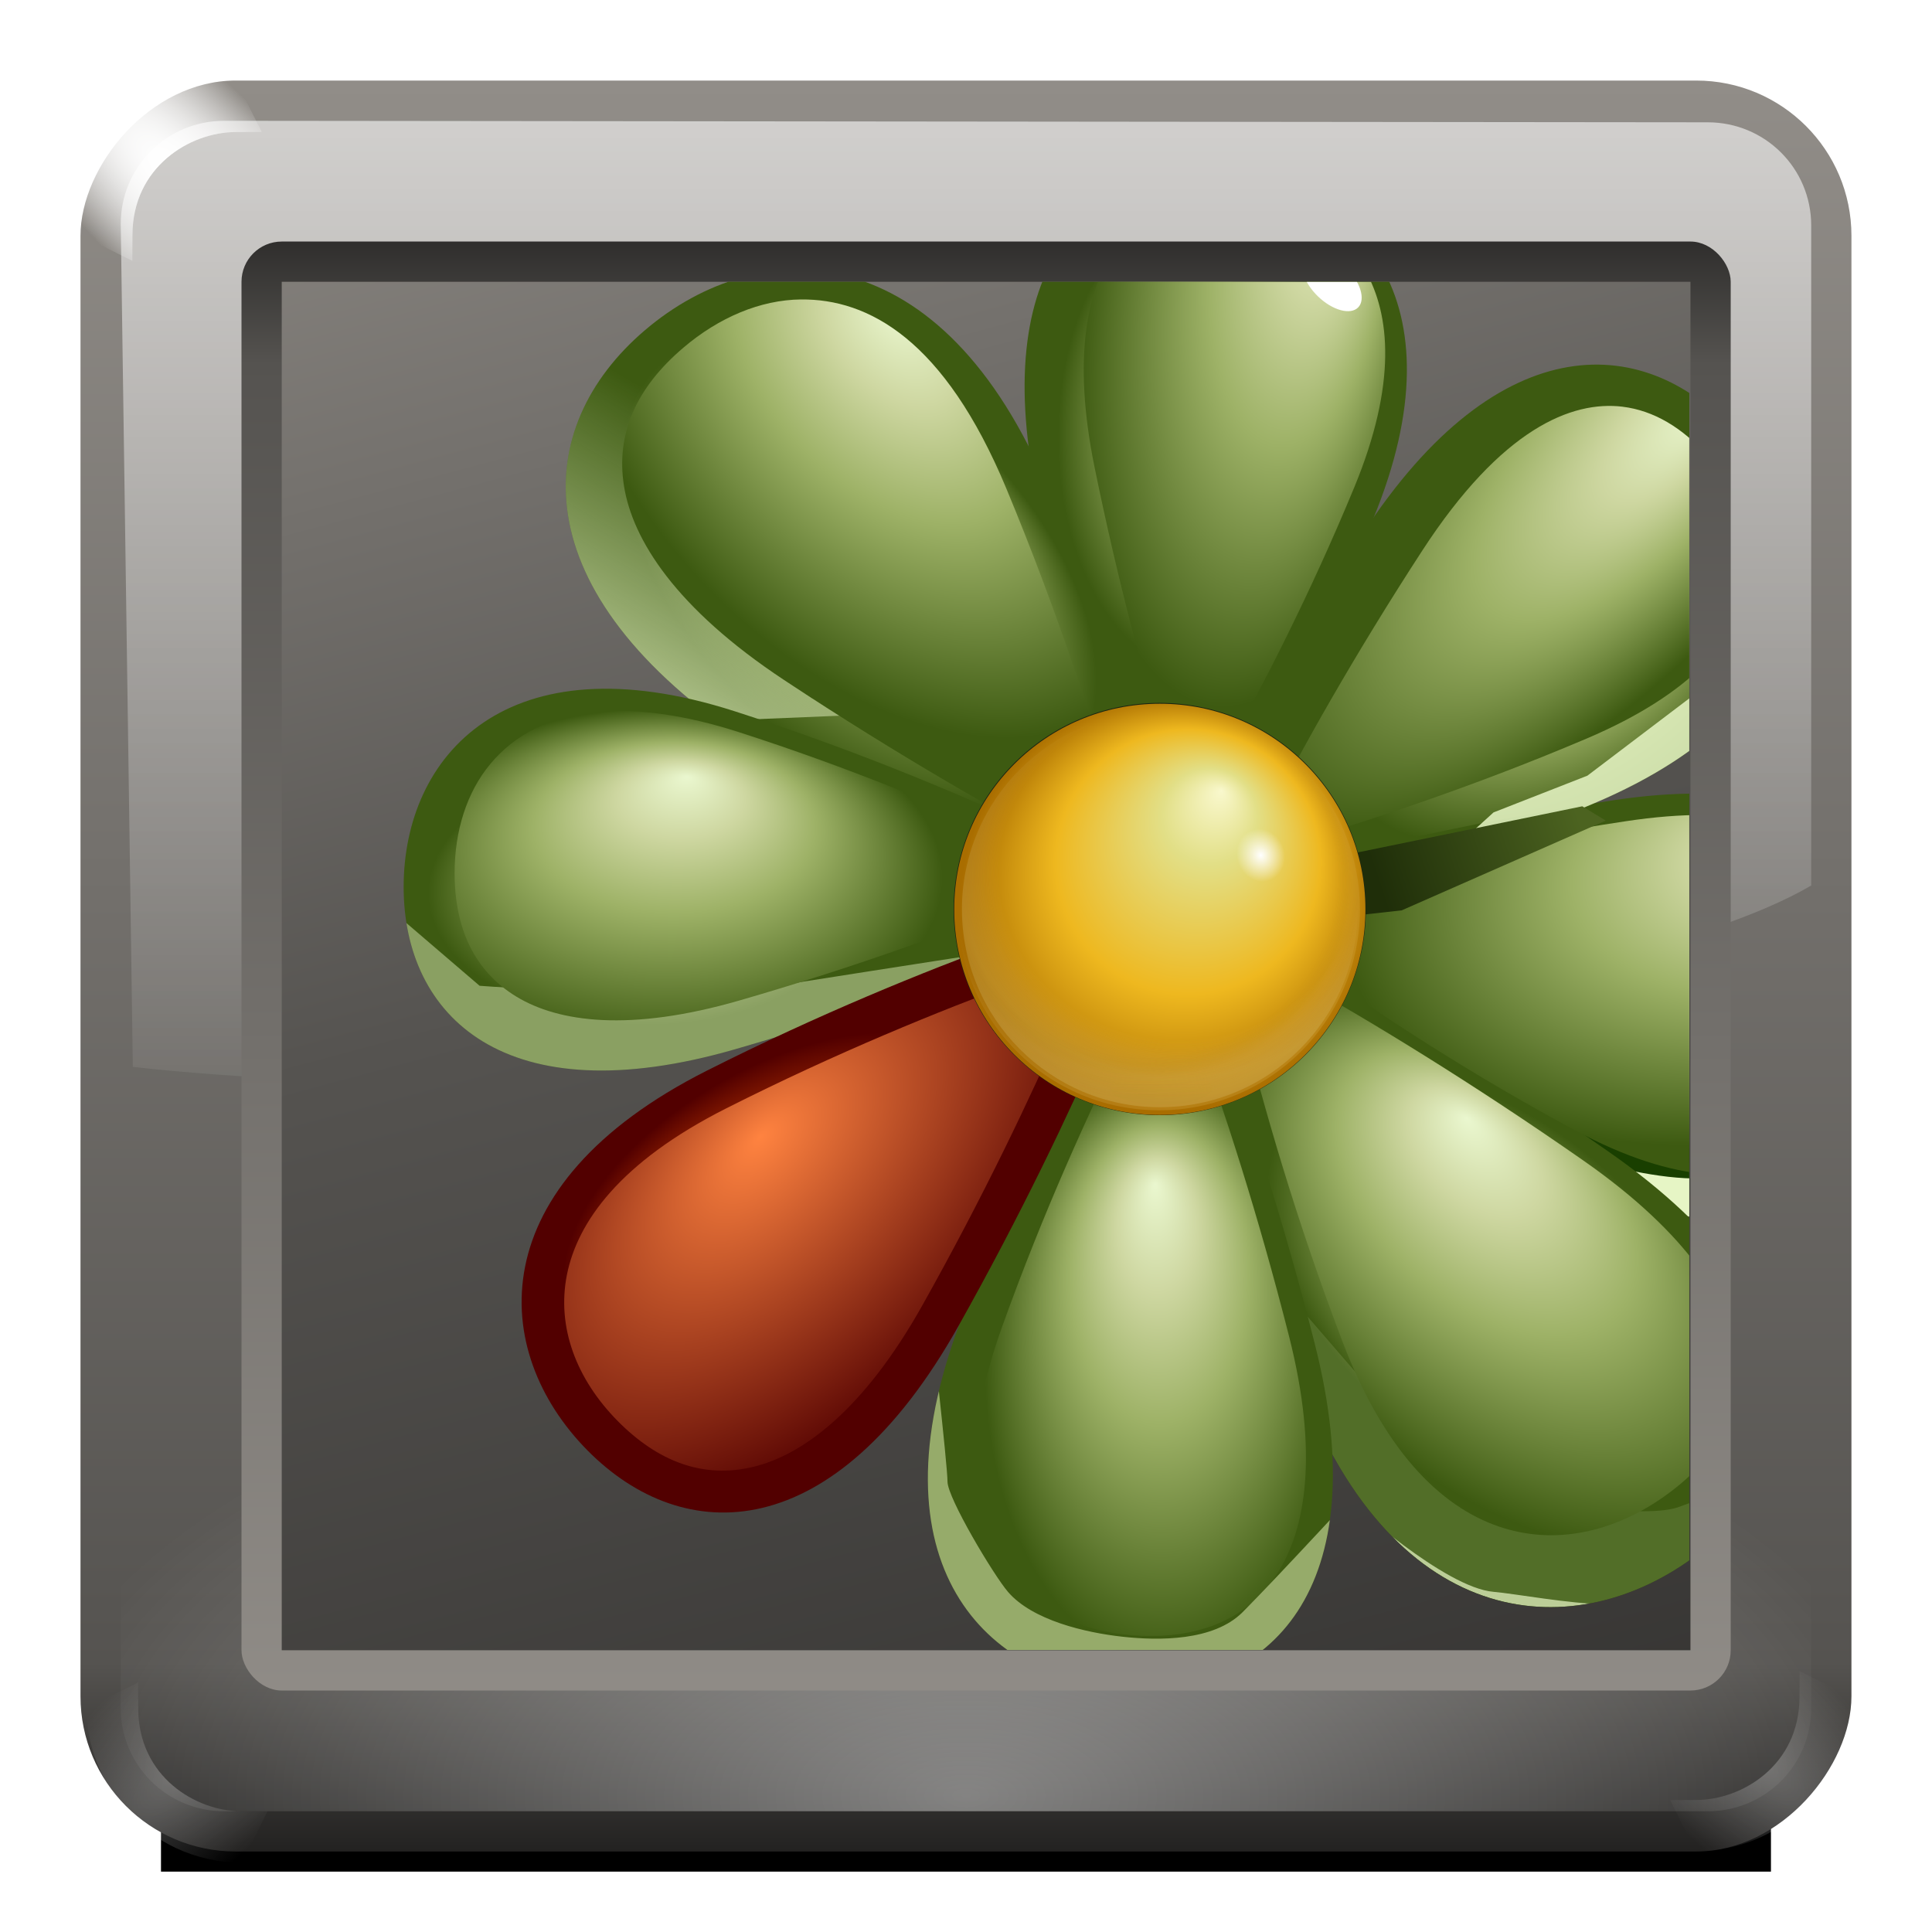 <?xml version="1.0" encoding="UTF-8" standalone="no"?>
<!-- Created with Inkscape (http://www.inkscape.org/) -->

<svg
   xmlns:dc="http://purl.org/dc/elements/1.1/"
   xmlns:cc="http://creativecommons.org/ns#"
   xmlns:rdf="http://www.w3.org/1999/02/22-rdf-syntax-ns#"
   xmlns:svg="http://www.w3.org/2000/svg"
   xmlns="http://www.w3.org/2000/svg"
   xmlns:xlink="http://www.w3.org/1999/xlink"
   xmlns:sodipodi="http://sodipodi.sourceforge.net/DTD/sodipodi-0.dtd"
   xmlns:inkscape="http://www.inkscape.org/namespaces/inkscape"
   width="128"
   height="128"
   id="svg2"
   sodipodi:version="0.32"
   inkscape:version="0.48.0 r9654"
   version="1.0"
   sodipodi:docname="im-icq.svgz"
   inkscape:output_extension="org.inkscape.output.svgz.inkscape"
   inkscape:export-filename="/home/pinheiro/pics/oxygen-icons/scalable/actions/small/48x48/im-protocol-icq.png"
   inkscape:export-xdpi="135"
   inkscape:export-ydpi="135">
  <defs
     id="defs4">
    <linearGradient
       inkscape:collect="always"
       id="linearGradient4462">
      <stop
         style="stop-color:#1f2e09;stop-opacity:1"
         offset="0"
         id="stop4464" />
      <stop
         style="stop-color:#4c6320;stop-opacity:1"
         offset="1"
         id="stop4466" />
    </linearGradient>
    <linearGradient
       inkscape:collect="always"
       id="linearGradient4348">
      <stop
         style="stop-color:#e4f2c2;stop-opacity:1;"
         offset="0"
         id="stop4350" />
      <stop
         style="stop-color:#e4f2c2;stop-opacity:0;"
         offset="1"
         id="stop4352" />
    </linearGradient>
    <linearGradient
       id="linearGradient14052">
      <stop
         id="stop14054"
         offset="0"
         style="stop-color:#ff8340;stop-opacity:1" />
      <stop
         id="stop14056"
         offset="1"
         style="stop-color:#520000;stop-opacity:1" />
    </linearGradient>
    <linearGradient
       id="linearGradient13824">
      <stop
         style="stop-color:#ff5900;stop-opacity:1;"
         offset="0"
         id="stop13826" />
      <stop
         style="stop-color:#520000;stop-opacity:1"
         offset="1"
         id="stop13828" />
    </linearGradient>
    <linearGradient
       id="linearGradient13201">
      <stop
         style="stop-color:#f9f8cd;stop-opacity:1;"
         offset="0"
         id="stop13203" />
      <stop
         id="stop13205"
         offset="0.227"
         style="stop-color:#e2df87;stop-opacity:1;" />
      <stop
         id="stop13207"
         offset="0.635"
         style="stop-color:#eeb81f;stop-opacity:1;" />
      <stop
         style="stop-color:#a96d00;stop-opacity:1"
         offset="1"
         id="stop13209" />
    </linearGradient>
    <linearGradient
       id="linearGradient13187">
      <stop
         id="stop13189"
         offset="0"
         style="stop-color:#ffffff;stop-opacity:0;" />
      <stop
         style="stop-color:#f2efef;stop-opacity:0;"
         offset="0.5"
         id="stop13191" />
      <stop
         id="stop13193"
         offset="0.867"
         style="stop-color:#675a19;stop-opacity:0;" />
      <stop
         style="stop-color:#f0e2b9;stop-opacity:0.498;"
         offset="0.928"
         id="stop13195" />
      <stop
         id="stop13197"
         offset="1"
         style="stop-color:#fff0a2;stop-opacity:1;" />
    </linearGradient>
    <linearGradient
       id="linearGradient11946">
      <stop
         style="stop-color:#232221;stop-opacity:1;"
         offset="0"
         id="stop11948" />
      <stop
         id="stop11950"
         offset="0.6"
         style="stop-color:#555350;stop-opacity:1;" />
      <stop
         style="stop-color:#918d88;stop-opacity:1;"
         offset="1"
         id="stop11952" />
    </linearGradient>
    <linearGradient
       id="linearGradient5342">
      <stop
         style="stop-color:#232221;stop-opacity:1;"
         offset="0"
         id="stop5344" />
      <stop
         id="stop5394"
         offset="0.106"
         style="stop-color:#555350;stop-opacity:1;" />
      <stop
         style="stop-color:#918d88;stop-opacity:1;"
         offset="1"
         id="stop5346" />
    </linearGradient>
    <linearGradient
       id="linearGradient3857"
       inkscape:collect="always">
      <stop
         id="stop3859"
         offset="0"
         style="stop-color:#ffffff;stop-opacity:1;" />
      <stop
         id="stop3861"
         offset="1"
         style="stop-color:#ffffff;stop-opacity:0" />
    </linearGradient>
    <filter
       inkscape:collect="always"
       id="filter5416"
       x="-0.219"
       width="1.438"
       y="-0.219"
       height="1.438">
      <feGaussianBlur
         inkscape:collect="always"
         stdDeviation="1.461"
         id="feGaussianBlur5418" />
    </filter>
    <clipPath
       clipPathUnits="userSpaceOnUse"
       id="clipPath5420">
      <path
         style="fill:url(#radialGradient5424);fill-opacity:1;stroke:none"
         d="m 108,8 c -52,0 -36,4 0,4 3.571,0 8,2.701 8,8 0,24 4,24 4,0 0,-5.923 -4.702,-12 -12,-12 z"
         id="path5422"
         sodipodi:nodetypes="ccccc" />
    </clipPath>
    <radialGradient
       inkscape:collect="always"
       xlink:href="#linearGradient3857"
       id="radialGradient5424"
       gradientUnits="userSpaceOnUse"
       gradientTransform="matrix(0.707,0.707,-0.998,0.999,48.738,-79.148)"
       cx="112.008"
       cy="16"
       fx="112.008"
       fy="16"
       r="8.008" />
    <filter
       inkscape:collect="always"
       id="filter3820"
       x="-0.063"
       width="1.126"
       y="-1.26"
       height="3.52">
      <feGaussianBlur
         inkscape:collect="always"
         stdDeviation="2.8"
         id="feGaussianBlur3822" />
    </filter>
    <radialGradient
       inkscape:collect="always"
       xlink:href="#linearGradient3857"
       id="radialGradient32222"
       gradientUnits="userSpaceOnUse"
       gradientTransform="matrix(0.707,0.707,-1.997,1.998,64.741,-95.151)"
       cx="112.008"
       cy="16"
       fx="112.008"
       fy="16"
       r="8.008" />
    <radialGradient
       inkscape:collect="always"
       xlink:href="#linearGradient3857"
       id="radialGradient32224"
       gradientUnits="userSpaceOnUse"
       gradientTransform="matrix(0.707,0.707,-1.997,1.998,64.741,-95.151)"
       cx="112.008"
       cy="16"
       fx="112.008"
       fy="16"
       r="8.008" />
    <radialGradient
       inkscape:collect="always"
       xlink:href="#linearGradient3857"
       id="radialGradient32226"
       gradientUnits="userSpaceOnUse"
       gradientTransform="matrix(0.707,0.707,-1.997,1.998,64.741,-95.151)"
       cx="112.008"
       cy="16"
       fx="112.008"
       fy="16"
       r="8.008" />
    <radialGradient
       inkscape:collect="always"
       xlink:href="#linearGradient3857"
       id="radialGradient32230"
       gradientUnits="userSpaceOnUse"
       gradientTransform="matrix(0.707,0.707,-1.997,1.998,64.741,-95.151)"
       cx="112.008"
       cy="16"
       fx="112.008"
       fy="16"
       r="8.008" />
    <linearGradient
       inkscape:collect="always"
       xlink:href="#linearGradient5342"
       id="linearGradient32394"
       gradientUnits="userSpaceOnUse"
       x1="114.664"
       y1="13.336"
       x2="114.664"
       y2="114.667" />
    <radialGradient
       inkscape:collect="always"
       xlink:href="#linearGradient3857"
       id="radialGradient32403"
       gradientUnits="userSpaceOnUse"
       gradientTransform="matrix(1.309,0,0,0.652,-19.756,30.291)"
       cx="64"
       cy="136"
       fx="64"
       fy="136"
       r="48" />
    <linearGradient
       inkscape:collect="always"
       xlink:href="#linearGradient3857"
       id="linearGradient32406"
       gradientUnits="userSpaceOnUse"
       gradientTransform="matrix(0.857,0,0,-0.854,16,-1.45)"
       x1="76"
       y1="-8"
       x2="76"
       y2="-95.329" />
    <linearGradient
       inkscape:collect="always"
       xlink:href="#linearGradient5342"
       id="linearGradient32409"
       gradientUnits="userSpaceOnUse"
       gradientTransform="matrix(0.857,0,0,0.857,16,-9.146)"
       x1="80.151"
       y1="-132.444"
       x2="80.151"
       y2="4.444" />
    <filter
       height="1.543"
       y="-0.271"
       width="1.175"
       x="-0.088"
       id="filter4092"
       inkscape:collect="always">
      <feGaussianBlur
         id="feGaussianBlur4094"
         stdDeviation="0.607"
         inkscape:collect="always" />
    </filter>
    <radialGradient
       r="29.959"
       fy="16.637"
       fx="71.005"
       cy="32.737"
       cx="63.492"
       gradientTransform="matrix(0.836,0,0,0.836,9.545,6.131)"
       gradientUnits="userSpaceOnUse"
       id="radialGradient3743"
       xlink:href="#linearGradient3649"
       inkscape:collect="always" />
    <clipPath
       id="clipPath3739"
       clipPathUnits="userSpaceOnUse">
      <path
         sodipodi:type="arc"
         style="opacity:1;fill:url(#radialGradient3743);fill-opacity:1;stroke:none;stroke-width:3.4;stroke-linecap:round;stroke-linejoin:round;stroke-miterlimit:4;stroke-dasharray:none;stroke-dashoffset:0;stroke-opacity:1"
         id="path3741"
         sodipodi:cx="58.041332"
         sodipodi:cy="37.27911"
         sodipodi:rx="29.958668"
         sodipodi:ry="29.958668"
         d="M 88,37.279 A 29.959,29.959 0 1 1 28.083,37.279 A 29.959,29.959 0 1 1 88,37.279 z" />
    </clipPath>
    <filter
       id="filter3733"
       inkscape:collect="always">
      <feGaussianBlur
         id="feGaussianBlur3735"
         stdDeviation="1.309"
         inkscape:collect="always" />
    </filter>
    <linearGradient
       id="linearGradient3353"
       inkscape:collect="always">
      <stop
         id="stop3355-8"
         offset="0"
         style="stop-color:#ffffff;stop-opacity:1;" />
      <stop
         id="stop3357-9"
         offset="1"
         style="stop-color:#ffffff;stop-opacity:0;" />
    </linearGradient>
    <linearGradient
       id="linearGradient3637">
      <stop
         id="stop3639"
         offset="0"
         style="stop-color:#ffffff;stop-opacity:0;" />
      <stop
         style="stop-color:#f2efef;stop-opacity:0;"
         offset="0.5"
         id="stop3645" />
      <stop
         id="stop3647"
         offset="0.815"
         style="stop-color:#fcdd84;stop-opacity:0;" />
      <stop
         style="stop-color:#f0e4b9;stop-opacity:0.498;"
         offset="0.898"
         id="stop3657" />
      <stop
         id="stop3641"
         offset="1"
         style="stop-color:#ecebb5;stop-opacity:1;" />
    </linearGradient>
    <linearGradient
       id="linearGradient3649">
      <stop
         id="stop3651-7"
         offset="0"
         style="stop-color:#f7f4f4;stop-opacity:1;" />
      <stop
         id="stop3653"
         offset="1"
         style="stop-color:#5c4a4a;stop-opacity:1" />
    </linearGradient>
    <linearGradient
       inkscape:collect="always"
       xlink:href="#linearGradient11946"
       id="linearGradient33831"
       gradientUnits="userSpaceOnUse"
       gradientTransform="translate(5.1895386e-6,0)"
       x1="157.726"
       y1="144"
       x2="111.997"
       y2="-26.663" />
    <linearGradient
       id="linearGradient26434">
      <stop
         id="stop26436"
         offset="0"
         style="stop-color:#aa8610;stop-opacity:1;" />
      <stop
         id="stop26438"
         offset="1"
         style="stop-color:#e3ad00;stop-opacity:0;" />
    </linearGradient>
    <radialGradient
       inkscape:collect="always"
       xlink:href="#linearGradient3857"
       id="radialGradient13434"
       gradientUnits="userSpaceOnUse"
       gradientTransform="matrix(0.707,0.707,-1.997,1.998,64.741,-95.151)"
       cx="112.008"
       cy="16"
       fx="112.008"
       fy="16"
       r="8.008" />
    <radialGradient
       inkscape:collect="always"
       xlink:href="#linearGradient3857"
       id="radialGradient13436"
       gradientUnits="userSpaceOnUse"
       gradientTransform="matrix(0.707,0.707,-1.997,1.998,64.741,-95.151)"
       cx="112.008"
       cy="16"
       fx="112.008"
       fy="16"
       r="8.008" />
    <radialGradient
       inkscape:collect="always"
       xlink:href="#linearGradient3637"
       id="radialGradient13442"
       gradientUnits="userSpaceOnUse"
       gradientTransform="matrix(1.073,0,0,1.002,-3.089,-0.946)"
       cx="59.612"
       cy="32.668"
       fx="59.612"
       fy="32.668"
       r="29.959" />
    <radialGradient
       inkscape:collect="always"
       xlink:href="#linearGradient13187"
       id="radialGradient13444"
       gradientUnits="userSpaceOnUse"
       gradientTransform="matrix(1.073,0,0,1.002,-3.089,-0.946)"
       cx="55.369"
       cy="36.077"
       fx="54.839"
       fy="18.271"
       r="29.959" />
    <linearGradient
       y2="-26.663"
       x2="111.997"
       y1="144"
       x1="157.726"
       gradientTransform="translate(5.1895386e-6,0)"
       gradientUnits="userSpaceOnUse"
       id="linearGradient17897"
       xlink:href="#linearGradient11946-9"
       inkscape:collect="always" />
    <radialGradient
       r="29.959"
       fy="18.271"
       fx="54.839"
       cy="36.077"
       cx="55.369"
       gradientTransform="matrix(1.073,0,0,1.002,-3.089,-0.946)"
       gradientUnits="userSpaceOnUse"
       id="radialGradient17759"
       xlink:href="#linearGradient4324"
       inkscape:collect="always" />
    <radialGradient
       r="29.959"
       fy="32.668"
       fx="59.612"
       cy="32.668"
       cx="59.612"
       gradientTransform="matrix(1.073,0,0,1.002,-3.089,-0.946)"
       gradientUnits="userSpaceOnUse"
       id="radialGradient17757"
       xlink:href="#linearGradient3637-7"
       inkscape:collect="always" />
    <radialGradient
       r="37.246"
       fy="79.678"
       fx="64.195"
       cy="79.678"
       cx="64.195"
       gradientTransform="matrix(0.859,-4.751994e-8,6.9369213e-8,1.254,-118.099,-11.053)"
       gradientUnits="userSpaceOnUse"
       id="radialGradient17749"
       xlink:href="#linearGradient2949"
       inkscape:collect="always" />
    <radialGradient
       r="29.959"
       fy="18.271"
       fx="54.839"
       cy="36.077"
       cx="55.369"
       gradientTransform="matrix(1.073,0,0,1.002,-3.089,-0.946)"
       gradientUnits="userSpaceOnUse"
       id="radialGradient17739"
       xlink:href="#linearGradient33753"
       inkscape:collect="always" />
    <radialGradient
       r="29.959"
       fy="32.668"
       fx="59.612"
       cy="32.668"
       cx="59.612"
       gradientTransform="matrix(1.073,0,0,1.002,-3.089,-0.946)"
       gradientUnits="userSpaceOnUse"
       id="radialGradient17737"
       xlink:href="#linearGradient33783"
       inkscape:collect="always" />
    <radialGradient
       r="37.246"
       fy="79.678"
       fx="64.195"
       cy="79.678"
       cx="64.195"
       gradientTransform="matrix(0.859,-4.751994e-8,6.9369213e-8,1.254,-118.099,-11.053)"
       gradientUnits="userSpaceOnUse"
       id="radialGradient17729"
       xlink:href="#linearGradient33721"
       inkscape:collect="always" />
    <linearGradient
       id="linearGradient4324">
      <stop
         id="stop4326"
         offset="0"
         style="stop-color:#ffffff;stop-opacity:0;" />
      <stop
         style="stop-color:#f2efef;stop-opacity:0;"
         offset="0.5"
         id="stop4328" />
      <stop
         id="stop4330"
         offset="0.867"
         style="stop-color:#193767;stop-opacity:0" />
      <stop
         style="stop-color:#b9d7f0;stop-opacity:0.498;"
         offset="0.918"
         id="stop4332" />
      <stop
         id="stop4334"
         offset="1"
         style="stop-color:#b5e5ec;stop-opacity:1;" />
    </linearGradient>
    <linearGradient
       id="linearGradient3649-6">
      <stop
         style="stop-color:#f7f4f4;stop-opacity:1;"
         offset="0"
         id="stop3651-7-3" />
      <stop
         style="stop-color:#5c4a4a;stop-opacity:1"
         offset="1"
         id="stop3653-9" />
    </linearGradient>
    <linearGradient
       id="linearGradient3637-7">
      <stop
         style="stop-color:#ffffff;stop-opacity:0;"
         offset="0"
         id="stop3639-6" />
      <stop
         id="stop3645-7"
         offset="0.5"
         style="stop-color:#f2efef;stop-opacity:0;" />
      <stop
         style="stop-color:#d2fc84;stop-opacity:0;"
         offset="0.815"
         id="stop3647-3" />
      <stop
         id="stop3657-6"
         offset="0.898"
         style="stop-color:#b9d7f0;stop-opacity:0.498;" />
      <stop
         style="stop-color:#b5e5ec;stop-opacity:1;"
         offset="1"
         id="stop3641-5" />
    </linearGradient>
    <radialGradient
       inkscape:collect="always"
       xlink:href="#linearGradient3649-6"
       id="radialGradient3743-1"
       gradientUnits="userSpaceOnUse"
       gradientTransform="matrix(0.836,0,0,0.836,9.545,6.131)"
       cx="63.492"
       cy="32.737"
       fx="71.005"
       fy="16.637"
       r="29.959" />
    <radialGradient
       inkscape:collect="always"
       xlink:href="#linearGradient3649-6"
       id="radialGradient3981"
       gradientUnits="userSpaceOnUse"
       gradientTransform="matrix(0.815,-4.5070062e-8,6.5792902e-8,1.189,-115.257,-4.11)"
       cx="64.195"
       cy="79.678"
       fx="64.195"
       fy="79.678"
       r="37.246" />
    <radialGradient
       inkscape:collect="always"
       xlink:href="#linearGradient3649-6"
       id="radialGradient3676"
       gradientUnits="userSpaceOnUse"
       gradientTransform="matrix(0.96,-9.1487252e-8,2.27387e-7,2.387,187.829,-102.163)"
       cx="65.092"
       cy="72.806"
       fx="65.092"
       fy="72.806"
       r="37.246" />
    <linearGradient
       id="linearGradient2949">
      <stop
         style="stop-color:#cddff9;stop-opacity:1;"
         offset="0"
         id="stop2951-1" />
      <stop
         id="stop4314"
         offset="0.227"
         style="stop-color:#92aed7;stop-opacity:1;" />
      <stop
         id="stop2953-3"
         offset="0.5"
         style="stop-color:#587eb5;stop-opacity:1;" />
      <stop
         style="stop-color:#0c2a58;stop-opacity:1;"
         offset="1"
         id="stop2955-80" />
    </linearGradient>
    <radialGradient
       r="8.008"
       fy="16"
       fx="112.008"
       cy="16"
       cx="112.008"
       gradientTransform="matrix(0.707,0.707,-1.997,1.998,64.741,-95.151)"
       gradientUnits="userSpaceOnUse"
       id="radialGradient32230-1"
       xlink:href="#linearGradient3857-4"
       inkscape:collect="always" />
    <radialGradient
       r="8.008"
       fy="16"
       fx="112.008"
       cy="16"
       cx="112.008"
       gradientTransform="matrix(0.707,0.707,-1.997,1.998,64.741,-95.151)"
       gradientUnits="userSpaceOnUse"
       id="radialGradient32228"
       xlink:href="#linearGradient3857-4"
       inkscape:collect="always" />
    <radialGradient
       r="8.008"
       fy="16"
       fx="112.008"
       cy="16"
       cx="112.008"
       gradientTransform="matrix(0.707,0.707,-1.997,1.998,64.741,-95.151)"
       gradientUnits="userSpaceOnUse"
       id="radialGradient32226-6"
       xlink:href="#linearGradient3857-4"
       inkscape:collect="always" />
    <radialGradient
       r="8.008"
       fy="16"
       fx="112.008"
       cy="16"
       cx="112.008"
       gradientTransform="matrix(0.707,0.707,-1.997,1.998,64.741,-95.151)"
       gradientUnits="userSpaceOnUse"
       id="radialGradient32224-0"
       xlink:href="#linearGradient3857-4"
       inkscape:collect="always" />
    <radialGradient
       r="8.008"
       fy="16"
       fx="112.008"
       cy="16"
       cx="112.008"
       gradientTransform="matrix(0.707,0.707,-1.997,1.998,64.741,-95.151)"
       gradientUnits="userSpaceOnUse"
       id="radialGradient32222-1"
       xlink:href="#linearGradient3857-4"
       inkscape:collect="always" />
    <radialGradient
       r="8.008"
       fy="16"
       fx="112.008"
       cy="16"
       cx="112.008"
       gradientTransform="matrix(0.707,0.707,-1.997,1.998,64.741,-95.151)"
       gradientUnits="userSpaceOnUse"
       id="radialGradient32220"
       xlink:href="#linearGradient3857-4"
       inkscape:collect="always" />
    <radialGradient
       r="8.008"
       fy="16"
       fx="112.008"
       cy="16"
       cx="112.008"
       gradientTransform="matrix(0.707,0.707,-0.998,0.999,48.738,-79.148)"
       gradientUnits="userSpaceOnUse"
       id="radialGradient5424-2"
       xlink:href="#linearGradient3857-4"
       inkscape:collect="always" />
    <linearGradient
       inkscape:collect="always"
       id="linearGradient3857-4">
      <stop
         style="stop-color:#ffffff;stop-opacity:1;"
         offset="0"
         id="stop3859-8" />
      <stop
         style="stop-color:#ffffff;stop-opacity:0"
         offset="1"
         id="stop3861-7" />
    </linearGradient>
    <linearGradient
       id="linearGradient11946-9">
      <stop
         id="stop11948-2"
         offset="0"
         style="stop-color:#232221;stop-opacity:1;" />
      <stop
         style="stop-color:#555350;stop-opacity:1;"
         offset="0.6"
         id="stop11950-6" />
      <stop
         id="stop11952-6"
         offset="1"
         style="stop-color:#918d88;stop-opacity:1;" />
    </linearGradient>
    <linearGradient
       id="linearGradient33721">
      <stop
         id="stop33723"
         offset="0"
         style="stop-color:#eaf7cf;stop-opacity:1;" />
      <stop
         style="stop-color:#ced7a1;stop-opacity:1;"
         offset="0.227"
         id="stop33725" />
      <stop
         style="stop-color:#9eb267;stop-opacity:1;"
         offset="0.5"
         id="stop33727" />
      <stop
         id="stop33729"
         offset="1"
         style="stop-color:#3d5a11;stop-opacity:1;" />
    </linearGradient>
    <linearGradient
       id="linearGradient33753">
      <stop
         id="stop33755"
         offset="0"
         style="stop-color:#ffffff;stop-opacity:0;" />
      <stop
         style="stop-color:#f2efef;stop-opacity:0;"
         offset="0.5"
         id="stop33757" />
      <stop
         id="stop33759"
         offset="0.867"
         style="stop-color:#4f6719;stop-opacity:0;" />
      <stop
         style="stop-color:#dff0b9;stop-opacity:0.498;"
         offset="0.918"
         id="stop33761" />
      <stop
         id="stop33763"
         offset="1"
         style="stop-color:#deecb5;stop-opacity:1;" />
    </linearGradient>
    <linearGradient
       id="linearGradient33783">
      <stop
         id="stop33785"
         offset="0"
         style="stop-color:#ffffff;stop-opacity:0;" />
      <stop
         style="stop-color:#f2efef;stop-opacity:0;"
         offset="0.5"
         id="stop33787" />
      <stop
         id="stop33789"
         offset="0.815"
         style="stop-color:#d2fc84;stop-opacity:0;" />
      <stop
         style="stop-color:#e7f0b9;stop-opacity:0.498;"
         offset="0.898"
         id="stop33791" />
      <stop
         id="stop33793"
         offset="1"
         style="stop-color:#e0ecb5;stop-opacity:1;" />
    </linearGradient>
    <radialGradient
       inkscape:collect="always"
       xlink:href="#linearGradient13824"
       id="radialGradient13822"
       gradientUnits="userSpaceOnUse"
       gradientTransform="matrix(0.366,0.634,-1.178,0.68,607.545,-58.109)"
       cx="-128.962"
       cy="193.623"
       fx="-130.943"
       fy="196.972"
       r="14.043" />
    <filter
       inkscape:collect="always"
       id="filter13882">
      <feGaussianBlur
         inkscape:collect="always"
         stdDeviation="1.076"
         id="feGaussianBlur13884" />
    </filter>
    <filter
       inkscape:collect="always"
       id="filter13896">
      <feGaussianBlur
         inkscape:collect="always"
         stdDeviation="0.873"
         id="feGaussianBlur13898" />
    </filter>
    <filter
       inkscape:collect="always"
       id="filter13918">
      <feGaussianBlur
         inkscape:collect="always"
         stdDeviation="1.2"
         id="feGaussianBlur13920" />
    </filter>
    <filter
       inkscape:collect="always"
       id="filter13940">
      <feGaussianBlur
         inkscape:collect="always"
         stdDeviation="0.881"
         id="feGaussianBlur13942" />
    </filter>
    <filter
       inkscape:collect="always"
       id="filter13962">
      <feGaussianBlur
         inkscape:collect="always"
         stdDeviation="1.148"
         id="feGaussianBlur13964" />
    </filter>
    <filter
       inkscape:collect="always"
       id="filter13980">
      <feGaussianBlur
         inkscape:collect="always"
         stdDeviation="1.044"
         id="feGaussianBlur13982" />
    </filter>
    <filter
       inkscape:collect="always"
       id="filter14002">
      <feGaussianBlur
         inkscape:collect="always"
         stdDeviation="1.254"
         id="feGaussianBlur14004" />
    </filter>
    <filter
       inkscape:collect="always"
       id="filter14020"
       x="-0.058"
       width="1.117"
       y="-0.119"
       height="1.238">
      <feGaussianBlur
         inkscape:collect="always"
         stdDeviation="1.221"
         id="feGaussianBlur14022" />
    </filter>
    <radialGradient
       inkscape:collect="always"
       xlink:href="#linearGradient3637"
       id="radialGradient14024"
       gradientUnits="userSpaceOnUse"
       gradientTransform="matrix(1.073,0,0,1.002,-3.089,-0.946)"
       cx="59.612"
       cy="32.668"
       fx="59.612"
       fy="32.668"
       r="29.959" />
    <radialGradient
       inkscape:collect="always"
       xlink:href="#linearGradient13187"
       id="radialGradient14026"
       gradientUnits="userSpaceOnUse"
       gradientTransform="matrix(1.073,0,0,1.002,-3.089,-0.946)"
       cx="55.369"
       cy="36.077"
       fx="54.839"
       fy="18.271"
       r="29.959" />
    <filter
       inkscape:collect="always"
       id="filter14076"
       x="-0.477"
       width="1.955"
       y="-0.451"
       height="1.902">
      <feGaussianBlur
         inkscape:collect="always"
         stdDeviation="1.405"
         id="feGaussianBlur14078" />
    </filter>
    <filter
       inkscape:collect="always"
       id="filter14088"
       x="-0.268"
       width="1.537"
       y="-0.376"
       height="1.751">
      <feGaussianBlur
         inkscape:collect="always"
         stdDeviation="0.65"
         id="feGaussianBlur14090" />
    </filter>
    <filter
       inkscape:collect="always"
       id="filter14110"
       x="-0.214"
       width="1.428"
       y="-0.214"
       height="1.428">
      <feGaussianBlur
         inkscape:collect="always"
         stdDeviation="2.815"
         id="feGaussianBlur14112" />
    </filter>
    <radialGradient
       inkscape:collect="always"
       xlink:href="#linearGradient3637"
       id="radialGradient14204"
       gradientUnits="userSpaceOnUse"
       gradientTransform="matrix(1.073,0,0,1.002,-3.089,-0.946)"
       cx="59.612"
       cy="32.668"
       fx="59.612"
       fy="32.668"
       r="29.959" />
    <radialGradient
       inkscape:collect="always"
       xlink:href="#linearGradient13187"
       id="radialGradient14206"
       gradientUnits="userSpaceOnUse"
       gradientTransform="matrix(1.073,0,0,1.002,-3.089,-0.946)"
       cx="55.369"
       cy="36.077"
       fx="54.839"
       fy="18.271"
       r="29.959" />
    <radialGradient
       inkscape:collect="always"
       xlink:href="#linearGradient3637"
       id="radialGradient14328"
       gradientUnits="userSpaceOnUse"
       gradientTransform="matrix(1.073,0,0,1.002,-3.089,-0.946)"
       cx="59.612"
       cy="32.668"
       fx="59.612"
       fy="32.668"
       r="29.959" />
    <radialGradient
       inkscape:collect="always"
       xlink:href="#linearGradient13187"
       id="radialGradient14330"
       gradientUnits="userSpaceOnUse"
       gradientTransform="matrix(1.073,0,0,1.002,-3.089,-0.946)"
       cx="55.369"
       cy="36.077"
       fx="54.839"
       fy="18.271"
       r="29.959" />
    <radialGradient
       inkscape:collect="always"
       xlink:href="#linearGradient3637"
       id="radialGradient4099"
       gradientUnits="userSpaceOnUse"
       gradientTransform="matrix(1.073,0,0,1.002,-3.089,-0.946)"
       cx="59.612"
       cy="32.668"
       fx="59.612"
       fy="32.668"
       r="29.959" />
    <radialGradient
       inkscape:collect="always"
       xlink:href="#linearGradient13187"
       id="radialGradient4101"
       gradientUnits="userSpaceOnUse"
       gradientTransform="matrix(1.073,0,0,1.002,-3.089,-0.946)"
       cx="55.369"
       cy="36.077"
       fx="54.839"
       fy="18.271"
       r="29.959" />
    <radialGradient
       inkscape:collect="always"
       xlink:href="#linearGradient14052"
       id="radialGradient4216"
       gradientUnits="userSpaceOnUse"
       gradientTransform="matrix(0.936,0.936,-1.738,1.738,789.538,-224.016)"
       cx="-128.962"
       cy="193.623"
       fx="-132.512"
       fy="192.741"
       r="14.043" />
    <radialGradient
       inkscape:collect="always"
       xlink:href="#linearGradient13201"
       id="radialGradient4224"
       gradientUnits="userSpaceOnUse"
       gradientTransform="matrix(1.016,0,0,1.016,-1.254,-0.414)"
       cx="59.68"
       cy="36.168"
       fx="67.193"
       fy="20.067"
       r="29.959" />
    <radialGradient
       inkscape:collect="always"
       xlink:href="#linearGradient3353"
       id="radialGradient4226"
       gradientUnits="userSpaceOnUse"
       cx="76.612"
       cy="25.895"
       fx="76.612"
       fy="25.895"
       r="3.891" />
    <radialGradient
       inkscape:collect="always"
       xlink:href="#linearGradient3637"
       id="radialGradient4228"
       gradientUnits="userSpaceOnUse"
       gradientTransform="matrix(1.073,0,0,1.002,-3.089,-0.946)"
       cx="59.612"
       cy="32.668"
       fx="59.612"
       fy="32.668"
       r="29.959" />
    <radialGradient
       inkscape:collect="always"
       xlink:href="#linearGradient13187"
       id="radialGradient4230"
       gradientUnits="userSpaceOnUse"
       gradientTransform="matrix(1.073,0,0,1.002,-3.089,-0.946)"
       cx="55.369"
       cy="36.077"
       fx="54.839"
       fy="18.271"
       r="29.959" />
    <linearGradient
       inkscape:collect="always"
       xlink:href="#linearGradient26434"
       id="linearGradient4232"
       gradientUnits="userSpaceOnUse"
       x1="63.061"
       y1="49.137"
       x2="63.061"
       y2="46.289" />
    <radialGradient
       inkscape:collect="always"
       xlink:href="#linearGradient33721"
       id="radialGradient4254"
       gradientUnits="userSpaceOnUse"
       gradientTransform="matrix(0.061,-0.819,1.306,0.067,206.129,-55.555)"
       cx="-125.252"
       cy="196.779"
       fx="-127.233"
       fy="200.128"
       r="14.043" />
    <radialGradient
       inkscape:collect="always"
       xlink:href="#linearGradient33721"
       id="radialGradient4257"
       gradientUnits="userSpaceOnUse"
       gradientTransform="matrix(0.591,-0.591,1.01,0.942,320.083,-173.789)"
       cx="-124.178"
       cy="193.779"
       fx="-124.178"
       fy="193.779"
       r="14.043" />
    <radialGradient
       inkscape:collect="always"
       xlink:href="#linearGradient33721"
       id="radialGradient4260"
       gradientUnits="userSpaceOnUse"
       gradientTransform="matrix(0.554,0,2.8742241e-8,0.918,486.675,-88.218)"
       cx="-125.252"
       cy="196.779"
       fx="-127.233"
       fy="200.128"
       r="14.043" />
    <radialGradient
       inkscape:collect="always"
       xlink:href="#linearGradient13824"
       id="radialGradient4263"
       gradientUnits="userSpaceOnUse"
       gradientTransform="matrix(0.332,0.575,-1.067,0.616,640.37,30.323)"
       cx="-128.962"
       cy="193.623"
       fx="-130.943"
       fy="196.972"
       r="14.043" />
    <radialGradient
       inkscape:collect="always"
       xlink:href="#linearGradient33721"
       id="radialGradient4266"
       gradientUnits="userSpaceOnUse"
       gradientTransform="matrix(0,0.675,-1.118,0,601.244,138.134)"
       cx="-125.252"
       cy="196.779"
       fx="-129.66"
       fy="196.495"
       r="14.043" />
    <radialGradient
       inkscape:collect="always"
       xlink:href="#linearGradient33721"
       id="radialGradient4269"
       gradientUnits="userSpaceOnUse"
       gradientTransform="matrix(-0.628,0.628,-1.041,-1.041,519.974,312.268)"
       cx="-126.213"
       cy="194.652"
       fx="-133.659"
       fy="197.493"
       r="14.043" />
    <radialGradient
       inkscape:collect="always"
       xlink:href="#linearGradient33721"
       id="radialGradient4272"
       gradientUnits="userSpaceOnUse"
       gradientTransform="matrix(-0.723,1.1319284e-8,0,-1.198,330.487,255.092)"
       cx="-125.252"
       cy="195.611"
       fx="-127.233"
       fy="198.96"
       r="14.043" />
    <radialGradient
       inkscape:collect="always"
       xlink:href="#linearGradient33721"
       id="radialGradient4275"
       gradientUnits="userSpaceOnUse"
       gradientTransform="matrix(-0.367,-0.636,1.053,-0.608,192.572,74.384)"
       cx="-129.751"
       cy="196.13"
       fx="-126.547"
       fy="199.722"
       r="14.043" />
    <radialGradient
       inkscape:collect="always"
       xlink:href="#linearGradient33721"
       id="radialGradient4278"
       gradientUnits="userSpaceOnUse"
       gradientTransform="matrix(-0.815,0.815,-1.349,-1.349,497.149,307.428)"
       cx="-131.978"
       cy="198.302"
       fx="-139.424"
       fy="201.143"
       r="14.043" />
    <radialGradient
       inkscape:collect="always"
       xlink:href="#linearGradient33721"
       id="radialGradient4280"
       gradientUnits="userSpaceOnUse"
       gradientTransform="matrix(-0.973,-0.099,0.213,-2.089,200.249,330.472)"
       cx="-128.821"
       cy="200.319"
       fx="-134.683"
       fy="206.628"
       r="14.043" />
    <radialGradient
       inkscape:collect="always"
       xlink:href="#linearGradient33721"
       id="radialGradient4282"
       gradientUnits="userSpaceOnUse"
       gradientTransform="matrix(-0.752,-0.713,1.66,-1.75,-31.093,201.641)"
       cx="-121.909"
       cy="201.326"
       fx="-124.734"
       fy="205.249"
       r="14.043" />
    <radialGradient
       inkscape:collect="always"
       xlink:href="#linearGradient33721"
       id="radialGradient4284"
       gradientUnits="userSpaceOnUse"
       gradientTransform="matrix(6.4769156e-7,-1.3,1.978,-0.044,14.19,-179.373)"
       cx="-121.751"
       cy="197.199"
       fx="-117.435"
       fy="201.44"
       r="14.043" />
    <radialGradient
       inkscape:collect="always"
       xlink:href="#linearGradient33721"
       id="radialGradient4286"
       gradientUnits="userSpaceOnUse"
       gradientTransform="matrix(0.858,-0.858,1.466,1.366,210.673,-373.474)"
       cx="-124.298"
       cy="194.945"
       fx="-118.952"
       fy="189.663"
       r="14.043" />
    <radialGradient
       inkscape:collect="always"
       xlink:href="#linearGradient33721"
       id="radialGradient4288"
       gradientUnits="userSpaceOnUse"
       gradientTransform="matrix(1.012,0,5.2447375e-8,1.675,487.938,-319.209)"
       cx="-124.636"
       cy="194.423"
       fx="-125.296"
       fy="185.81"
       r="14.043" />
    <radialGradient
       inkscape:collect="always"
       xlink:href="#linearGradient33721"
       id="radialGradient4290"
       gradientUnits="userSpaceOnUse"
       gradientTransform="matrix(0,0.962,-1.592,0,634.836,87.991)"
       cx="-125.252"
       cy="196.779"
       fx="-133.656"
       fy="195.502"
       r="14.043" />
    <filter
       inkscape:collect="always"
       id="filter4308"
       x="-0.079"
       width="1.158"
       y="-0.18"
       height="1.36">
      <feGaussianBlur
         inkscape:collect="always"
         stdDeviation="1.682"
         id="feGaussianBlur4310" />
    </filter>
    <clipPath
       clipPathUnits="userSpaceOnUse"
       id="clipPath4312">
      <path
         inkscape:transform-center-y="-0.71354613"
         inkscape:transform-center-x="30.030941"
         sodipodi:nodetypes="czzzc"
         id="path4314"
         d="m 418.186,53.262 c -2.035,1.245 -13.925,6.769 -30.544,11.57 -16.619,4.801 -23.86,-2.408 -23.865,-11.676 -0.006,-9.43 7.387,-17.957 23.861,-12.658 16.273,5.234 28.233,11.752 30.548,12.765 z"
         style="fill:url(#radialGradient4316);fill-opacity:1;stroke:none"
         inkscape:connector-curvature="0" />
    </clipPath>
    <radialGradient
       inkscape:collect="always"
       xlink:href="#linearGradient33721"
       id="radialGradient4316"
       gradientUnits="userSpaceOnUse"
       gradientTransform="matrix(0,0.675,-1.118,0,601.244,138.134)"
       cx="-125.252"
       cy="196.779"
       fx="-129.66"
       fy="196.495"
       r="14.043" />
    <filter
       inkscape:collect="always"
       id="filter4330"
       x="-0.133"
       width="1.265"
       y="-0.119"
       height="1.237">
      <feGaussianBlur
         inkscape:collect="always"
         stdDeviation="1.756"
         id="feGaussianBlur4332" />
    </filter>
    <clipPath
       clipPathUnits="userSpaceOnUse"
       id="clipPath4334">
      <path
         inkscape:connector-curvature="0"
         style="fill:url(#radialGradient4338);fill-opacity:1;stroke:none"
         d="M 421.942,61.168 C 419.314,60.308 405.502,53.961 388.775,42.897 372.047,31.833 372.971,20.023 381.149,13.053 c 8.32,-7.092 21.404,-6.973 29.107,11.553 7.608,18.3 10.841,33.757 11.687,36.561 z"
         id="path4336"
         sodipodi:nodetypes="czzzc"
         inkscape:transform-center-x="25.661367"
         inkscape:transform-center-y="-28.955903" />
    </clipPath>
    <radialGradient
       inkscape:collect="always"
       xlink:href="#linearGradient33721"
       id="radialGradient4338"
       gradientUnits="userSpaceOnUse"
       gradientTransform="matrix(-0.628,0.628,-1.041,-1.041,519.974,312.268)"
       cx="-126.213"
       cy="194.652"
       fx="-133.659"
       fy="197.493"
       r="14.043" />
    <linearGradient
       inkscape:collect="always"
       xlink:href="#linearGradient4348"
       id="linearGradient4354"
       x1="380.739"
       y1="49.449"
       x2="394.758"
       y2="25.059"
       gradientUnits="userSpaceOnUse" />
    <filter
       inkscape:collect="always"
       id="filter4370"
       x="-0.13"
       width="1.26"
       y="-0.154"
       height="1.307">
      <feGaussianBlur
         inkscape:collect="always"
         stdDeviation="1.656"
         id="feGaussianBlur4372" />
    </filter>
    <clipPath
       clipPathUnits="userSpaceOnUse"
       id="clipPath4374">
      <path
         inkscape:connector-curvature="0"
         style="fill:url(#radialGradient4378);fill-opacity:1;stroke:none"
         d="m 416.474,57.965 c 0.762,-2.39 6.419,-14.964 16.335,-30.217 9.916,-15.253 20.635,-14.5 27.016,-7.132 6.493,7.496 6.479,19.365 -10.271,26.485 -16.545,7.033 -30.542,10.077 -33.08,10.864 z"
         id="path4376"
         sodipodi:nodetypes="czzzc" />
    </clipPath>
    <radialGradient
       inkscape:collect="always"
       xlink:href="#linearGradient33721"
       id="radialGradient4378"
       gradientUnits="userSpaceOnUse"
       gradientTransform="matrix(-0.367,-0.636,1.053,-0.608,192.572,74.384)"
       cx="-122.483"
       cy="193.362"
       fx="-119.279"
       fy="196.954"
       r="14.043" />
    <filter
       inkscape:collect="always"
       id="filter4392"
       x="-0.141"
       width="1.283"
       y="-0.204"
       height="1.408">
      <feGaussianBlur
         inkscape:collect="always"
         stdDeviation="3.545"
         id="feGaussianBlur4394" />
    </filter>
    <clipPath
       clipPathUnits="userSpaceOnUse"
       id="clipPath4402">
      <path
         inkscape:transform-center-y="24.799632"
         inkscape:transform-center-x="25.34199"
         sodipodi:nodetypes="czzzc"
         id="path4404"
         d="m 418.186,53.262 c 2.587,0.934 16.108,7.602 32.342,18.93 16.235,11.328 14.823,22.668 6.372,29.055 -8.598,6.498 -21.651,5.859 -28.568,-12.296 -6.834,-17.934 -9.418,-32.953 -10.145,-35.689 z"
         style="fill:url(#radialGradient4406);fill-opacity:1;stroke:none"
         inkscape:connector-curvature="0" />
    </clipPath>
    <radialGradient
       inkscape:collect="always"
       xlink:href="#linearGradient33721"
       id="radialGradient4406"
       gradientUnits="userSpaceOnUse"
       gradientTransform="matrix(0.591,-0.591,1.01,0.942,320.083,-173.789)"
       cx="-124.178"
       cy="193.779"
       fx="-124.178"
       fy="193.779"
       r="14.043" />
    <filter
       inkscape:collect="always"
       id="filter4416"
       x="-0.117"
       width="1.233"
       y="-0.162"
       height="1.325">
      <feGaussianBlur
         inkscape:collect="always"
         stdDeviation="2.148"
         id="feGaussianBlur4418" />
    </filter>
    <clipPath
       clipPathUnits="userSpaceOnUse"
       id="clipPath4420">
      <path
         inkscape:transform-center-y="24.799632"
         inkscape:transform-center-x="25.34199"
         sodipodi:nodetypes="czzzc"
         id="path4422"
         d="m 418.186,53.262 c 1.25,2.201 6.693,15 11.206,32.788 4.513,17.788 -3.383,25.215 -13.21,24.899 -9.999,-0.321 -18.783,-8.457 -12.592,-25.741 6.115,-17.073 13.442,-29.527 14.597,-31.947 z"
         style="fill:url(#radialGradient4424);fill-opacity:1;stroke:none"
         inkscape:connector-curvature="0" />
    </clipPath>
    <radialGradient
       inkscape:collect="always"
       xlink:href="#linearGradient33721"
       id="radialGradient4424"
       gradientUnits="userSpaceOnUse"
       gradientTransform="matrix(0.554,0,2.8742241e-8,0.918,486.675,-88.218)"
       cx="-125.252"
       cy="196.779"
       fx="-127.233"
       fy="200.128"
       r="14.043" />
    <filter
       inkscape:collect="always"
       id="filter4438"
       x="-0.09"
       width="1.18"
       y="-0.239"
       height="1.477">
      <feGaussianBlur
         inkscape:collect="always"
         stdDeviation="1.756"
         id="feGaussianBlur4440" />
    </filter>
    <clipPath
       clipPathUnits="userSpaceOnUse"
       id="clipPath4442">
      <path
         inkscape:transform-center-y="24.799632"
         inkscape:transform-center-x="25.34199"
         sodipodi:nodetypes="czzzc"
         id="path4444"
         d="m 418.186,54.77 c 2.268,-1.045 15.209,-5.228 32.77,-7.879 17.561,-2.651 23.536,6.379 21.872,16.53 -1.693,10.327 -10.657,18.506 -26.253,10.119 C 431.17,65.256 420.329,56.242 418.186,54.77 z"
         style="fill:url(#radialGradient4446);fill-opacity:1;stroke:none"
         inkscape:connector-curvature="0" />
    </clipPath>
    <radialGradient
       inkscape:collect="always"
       xlink:href="#linearGradient33721"
       id="radialGradient4446"
       gradientUnits="userSpaceOnUse"
       gradientTransform="matrix(0.061,-0.819,1.306,0.067,206.129,-55.555)"
       cx="-125.252"
       cy="196.779"
       fx="-127.233"
       fy="200.128"
       r="14.043" />
    <filter
       inkscape:collect="always"
       id="filter4458"
       x="-0.13"
       width="1.26"
       y="-0.28"
       height="1.56">
      <feGaussianBlur
         inkscape:collect="always"
         stdDeviation="1.081"
         id="feGaussianBlur4460" />
    </filter>
    <linearGradient
       inkscape:collect="always"
       xlink:href="#linearGradient4462"
       id="linearGradient4468"
       x1="434.233"
       y1="53.726"
       x2="448.677"
       y2="49.024"
       gradientUnits="userSpaceOnUse" />
    <linearGradient
       inkscape:collect="always"
       xlink:href="#linearGradient4348"
       id="linearGradient4510"
       gradientUnits="userSpaceOnUse"
       x1="380.739"
       y1="49.449"
       x2="394.758"
       y2="25.059" />
    <radialGradient
       inkscape:collect="always"
       xlink:href="#linearGradient3637"
       id="radialGradient4512"
       gradientUnits="userSpaceOnUse"
       gradientTransform="matrix(1.073,0,0,1.002,-3.089,-0.946)"
       cx="59.612"
       cy="32.668"
       fx="59.612"
       fy="32.668"
       r="29.959" />
    <radialGradient
       inkscape:collect="always"
       xlink:href="#linearGradient13187"
       id="radialGradient4514"
       gradientUnits="userSpaceOnUse"
       gradientTransform="matrix(1.073,0,0,1.002,-3.089,-0.946)"
       cx="55.369"
       cy="36.077"
       fx="54.839"
       fy="18.271"
       r="29.959" />
    <clipPath
       clipPathUnits="userSpaceOnUse"
       id="clipPath4522">
      <rect
         style="fill:url(#linearGradient4526);fill-opacity:1;stroke:none"
         id="rect4524"
         width="101.428"
         height="98.53"
         x="354.934"
         y="9.561"
         rx="0"
         ry="0" />
    </clipPath>
    <linearGradient
       inkscape:collect="always"
       xlink:href="#linearGradient11946"
       id="linearGradient4526"
       gradientUnits="userSpaceOnUse"
       gradientTransform="matrix(1.087,0,0,1.087,334.649,-10.728)"
       x1="157.726"
       y1="144"
       x2="111.997"
       y2="-26.663" />
    <filter
       inkscape:collect="always"
       id="filter4532"
       x="-0.154"
       width="1.308"
       y="-0.351"
       height="1.703">
      <feGaussianBlur
         inkscape:collect="always"
         stdDeviation="3.285"
         id="feGaussianBlur4534" />
    </filter>
  </defs>
  <sodipodi:namedview
     id="base"
     pagecolor="#ffffff"
     bordercolor="#666666"
     borderopacity="1.0"
     gridtolerance="10000"
     guidetolerance="10"
     objecttolerance="10"
     inkscape:pageopacity="0.0"
     inkscape:pageshadow="2"
     inkscape:zoom="3.4029514"
     inkscape:cx="95.342699"
     inkscape:cy="49.851491"
     inkscape:document-units="px"
     inkscape:current-layer="layer1"
     width="128px"
     height="128px"
     showgrid="false"
     inkscape:window-width="1040"
     inkscape:window-height="728"
     inkscape:window-x="347"
     inkscape:window-y="243"
     showguides="true"
     inkscape:guide-bbox="true"
     inkscape:snap-nodes="true"
     inkscape:snap-bbox="true"
     inkscape:window-maximized="0"
     inkscape:snap-global="false">
    <inkscape:grid
       id="GridFromPre046Settings"
       type="xygrid"
       originx="0px"
       originy="0px"
       spacingx="2.667px"
       spacingy="2.667px"
       color="#0000ff"
       empcolor="#0000ff"
       opacity="0.2"
       empopacity="0.4"
       empspacing="2"
       visible="true"
       enabled="true" />
  </sodipodi:namedview>
  <g
     inkscape:label="Layer 1"
     inkscape:groupmode="layer"
     id="layer1">
    <path
       inkscape:connector-curvature="0"
       style="fill:#ffffff;fill-opacity:0.757;fill-rule:nonzero;stroke:none"
       d="m 138.513,-135.316 0,-0.817 0,0.817 z"
       id="path6503"
       sodipodi:nodetypes="ccc"
       inkscape:r_cx="true"
       inkscape:r_cy="true" />
    <rect
       style="opacity:0.01;fill:#000000;fill-opacity:0.004;stroke:none"
       id="rect12093"
       width="127.997"
       height="127.997"
       x="0"
       y="0.003"
       inkscape:export-xdpi="135.00337"
       inkscape:export-ydpi="135.00337" />
    <rect
       style="fill:#000000;fill-opacity:1;stroke:none;filter:url(#filter3820)"
       id="rect3818"
       width="106.664"
       height="5.333"
       x="10.666"
       y="118.667" />
    <rect
       style="fill:url(#linearGradient32409);fill-opacity:1;stroke:none"
       id="rect3888"
       width="117.33"
       height="117.33"
       x="5.333"
       y="-122.667"
       rx="10.285"
       ry="10.285"
       transform="scale(1,-1)" />
    <path
       style="opacity:0.605;fill:url(#linearGradient32406);fill-opacity:1;stroke:none"
       d="m 14.857,8.003 c -3.799,0 -6.857,3.049 -6.857,6.835 l 0.8,55.845 c 6.54,0.759 16.865,1.175 23.999,1.175 25.561,0 73.607,-5.22 87.198,-13.19 l 0,-43.73 c 0,-3.787 -3.058,-6.835 -6.857,-6.835 z"
       id="rect5352"
       sodipodi:nodetypes="cccscccc"
       inkscape:connector-curvature="0" />
    <path
       id="path5380"
       d="m 14.857,120 c -3.799,0 -6.857,-3.049 -6.857,-6.835 l 0,-33.002 c 6.54,-0.759 13.436,-1.175 20.571,-1.175 25.561,0 77.835,-25.058 91.426,-17.088 l 0,51.265 c 0,3.787 -3.058,6.835 -6.857,6.835 z"
       style="opacity:0.4;fill:url(#radialGradient32403);fill-opacity:1;stroke:none"
       sodipodi:nodetypes="cccscccc"
       inkscape:connector-curvature="0" />
    <path
       clip-path="url(#clipPath5420)"
       style="fill:url(#radialGradient32222);fill-opacity:1;stroke:none;filter:url(#filter5416)"
       d="m 108,8 -4,8 c 3.304,-0.177 7.958,2.481 8,8 l 8,-4 C 120.007,14.388 115.556,8.131 108,8 z"
       id="path5428"
       sodipodi:nodetypes="ccccc"
       transform="matrix(-0.857,0,0,0.854,108.188,-1.499)"
       inkscape:connector-curvature="0" />
    <path
       clip-path="url(#clipPath5420)"
       style="opacity:0.526;fill:url(#radialGradient32224);fill-opacity:1;stroke:none;filter:url(#filter5416)"
       d="m 108,8 -4,8 c 3.304,-0.177 7.958,2.481 8,8 l 8,-4 C 120.007,14.388 115.556,8.131 108,8 z"
       id="path5432"
       sodipodi:nodetypes="ccccc"
       transform="matrix(0.857,0,0,-0.854,19.809,129.502)"
       inkscape:connector-curvature="0" />
    <path
       transform="matrix(-0.857,0,0,-0.854,108.569,130.253)"
       sodipodi:nodetypes="ccccc"
       id="path5434"
       d="m 108,8 -4,8 c 3.304,-0.177 7.958,2.481 8,8 l 8,-4 C 120.007,14.388 115.556,8.131 108,8 z"
       style="opacity:0.526;fill:url(#radialGradient32226);fill-opacity:1;stroke:none;filter:url(#filter5416)"
       clip-path="url(#clipPath5420)"
       inkscape:connector-curvature="0" />
    <path
       transform="matrix(-0.857,0,0,0.854,108.188,-1.499)"
       sodipodi:nodetypes="ccccc"
       id="path5457"
       d="m 108,8 -4,8 c 3.304,-0.177 7.958,2.481 8,8 l 8,-4 C 120.007,14.388 115.556,8.131 108,8 z"
       style="fill:url(#radialGradient32230);fill-opacity:1;stroke:none;filter:url(#filter5416)"
       clip-path="url(#clipPath5420)"
       inkscape:connector-curvature="0" />
    <rect
       style="fill:url(#linearGradient32394);fill-opacity:1;stroke:none"
       id="rect3028"
       width="98.664"
       height="95.998"
       x="16"
       y="16.003"
       rx="2.667"
       ry="2.667" />
    <rect
       ry="0"
       rx="0"
       y="18.669"
       x="18.666"
       height="90.664"
       width="93.331"
       id="rect3814"
       style="fill:#000000;fill-opacity:0.004;stroke:none" />
    <rect
       ry="0"
       rx="0"
       y="18.669"
       x="18.666"
       height="90.664"
       width="93.331"
       id="rect33829"
       style="fill:url(#linearGradient33831);fill-opacity:1;stroke:none" />
    <path
       inkscape:connector-curvature="0"
       inkscape:r_cy="true"
       inkscape:r_cx="true"
       sodipodi:nodetypes="ccc"
       id="path29717"
       d="m 42.594,57.705 0,-2.795 0,2.795 z"
       style="fill:#ffffff;fill-opacity:0.757;fill-rule:nonzero;stroke:none" />
    <path
       inkscape:connector-curvature="0"
       style="fill:#ffffff;fill-opacity:0.757;fill-rule:nonzero;stroke:none"
       d="m 40.839,-89.723 0,-2.795 0,2.795 z"
       id="path6505"
       sodipodi:nodetypes="ccc"
       inkscape:r_cx="true"
       inkscape:r_cy="true" />
    <path
       inkscape:connector-curvature="0"
       style="fill:#ffffff;fill-opacity:0.757;fill-rule:nonzero;stroke:none"
       d="m 108.562,-295.244 0,-0.817 0,0.817 z"
       id="path7553"
       sodipodi:nodetypes="ccc"
       inkscape:r_cx="true"
       inkscape:r_cy="true" />
    <g
       id="g4470"
       transform="matrix(0.92,0,0,0.92,-307.932,9.871)"
       clip-path="url(#clipPath4522)">
      <path
         inkscape:connector-curvature="0"
         style="fill:url(#radialGradient4275);fill-opacity:1;stroke:none"
         d="m 416.474,57.965 c 0.762,-2.39 6.419,-14.964 16.335,-30.217 9.916,-15.253 20.635,-14.5 27.016,-7.132 6.493,7.496 6.479,19.365 -10.271,26.485 -16.545,7.033 -30.542,10.077 -33.08,10.864 z"
         id="path40114"
         sodipodi:nodetypes="czzzc" />
      <path
         inkscape:transform-center-y="24.799632"
         inkscape:transform-center-x="25.34199"
         sodipodi:nodetypes="czzzc"
         id="use13800"
         d="m 418.186,54.77 c 2.268,-1.045 15.209,-5.228 32.77,-7.879 17.561,-2.651 23.536,6.379 21.872,16.53 -1.693,10.327 -10.657,18.506 -26.253,10.119 C 431.17,65.256 420.329,56.242 418.186,54.77 z"
         style="fill:url(#radialGradient4254);fill-opacity:1;stroke:none"
         inkscape:connector-curvature="0" />
      <path
         transform="matrix(0.994,0,0,0.994,56.917,86.462)"
         style="fill:url(#radialGradient4282);fill-opacity:1;stroke:none;filter:url(#filter13918)"
         d="m 397.031,-68.312 c -3.685,-0.449 -8.769,1.573 -14.531,10.438 -4.903,7.541 -8.767,14.425 -11.469,19.688 -0.659,1.285 -0.565,1.27 -1.094,2.375 1.244,-0.339 1.471,-0.362 3,-0.812 5.814,-1.712 13.363,-4.197 21.5,-7.656 7.686,-3.267 10.728,-7.171 11.625,-10.531 0.897,-3.36 -0.201,-6.834 -2.781,-9.812 -1.898,-2.191 -4.035,-3.418 -6.25,-3.688 z"
         id="path13902"
         inkscape:connector-curvature="0" />
      <path
         inkscape:transform-center-y="-29.959957"
         inkscape:transform-center-x="-4.241282"
         sodipodi:nodetypes="czzzc"
         id="path12519"
         d="m 418.416,56.083 c -1.078,-2.128 -5.631,-14.423 -9.085,-31.373 -3.454,-16.95 4.312,-23.59 13.551,-22.853 9.4,0.749 17.307,8.802 10.706,24.799 -6.521,15.802 -13.976,27.201 -15.171,29.427 z"
         style="fill:url(#radialGradient4272);fill-opacity:1;stroke:none"
         inkscape:connector-curvature="0" />
      <path
         sodipodi:nodetypes="cssscccsssc"
         clip-path="url(#clipPath4442)"
         inkscape:connector-curvature="0"
         id="path4428"
         d="m 477.527,65.701 c 0,0 -6.649,4.007 -10.285,5.29 -3.207,1.131 -6.592,1.984 -9.991,2.057 -3.075,0.066 -6.097,-0.851 -9.11,-1.469 -4.748,-0.974 -14.105,-3.526 -14.105,-3.526 l -2.057,5.583 9.11,3.232 c 0,0 8.522,2.939 9.697,3.82 1.175,0.882 19.395,2.939 20.57,2.645 1.175,-0.294 6.465,-5.29 7.347,-6.759 0.882,-1.469 -1.175,-10.873 -1.175,-10.873 z"
         style="fill:#e6f5c5;fill-opacity:1;stroke:#193f00;stroke-width:2.174;stroke-linecap:butt;stroke-linejoin:miter;stroke-miterlimit:4;stroke-opacity:1;stroke-dasharray:none;filter:url(#filter4438)" />
      <path
         transform="matrix(0.906,0,0,0.906,91.304,81.763)"
         style="fill:url(#radialGradient4280);fill-opacity:1;stroke:none;filter:url(#filter13896)"
         d="m 367.219,-86.312 c -4.264,-0.34 -7.646,0.889 -9.875,3.969 -2.229,3.079 -3.483,8.564 -1.688,17.375 1.882,9.233 4.054,17.229 5.906,23.156 0.787,2.519 0.992,2.786 1.625,4.531 0.971,-1.635 1.357,-2.196 2.688,-4.594 3.08,-5.552 6.9,-12.927 10.438,-21.5 3.398,-8.234 2.841,-13.716 0.875,-17.188 -1.966,-3.471 -5.621,-5.404 -9.969,-5.75 z"
         id="path13888"
         inkscape:connector-curvature="0" />
      <path
         inkscape:connector-curvature="0"
         style="fill:url(#radialGradient4269);fill-opacity:1;stroke:none"
         d="M 421.942,61.168 C 419.314,60.308 405.502,53.961 388.775,42.897 372.047,31.833 372.971,20.023 381.149,13.053 c 8.32,-7.092 21.404,-6.973 29.107,11.553 7.608,18.3 10.841,33.757 11.687,36.561 z"
         id="path13784"
         sodipodi:nodetypes="czzzc"
         inkscape:transform-center-x="25.661367"
         inkscape:transform-center-y="-28.955903" />
      <path
         clip-path="url(#clipPath4334)"
         inkscape:connector-curvature="0"
         id="path4320"
         d="m 377.907,5.753 4.702,9.404 -2.939,7.347 2.939,7.64 4.702,4.996 5.877,4.408 4.114,1.175 -14.105,0.588 c 0,0 -6.465,-2.057 -7.934,-2.645 -1.469,-0.588 -8.228,-7.347 -8.228,-7.347 0,0 -2.645,-8.816 -0.882,-11.167 1.763,-2.351 5.877,-9.404 6.759,-10.873 0.882,-1.469 4.996,-3.526 4.996,-3.526 z"
         style="fill:url(#linearGradient4510);fill-opacity:1;stroke:none;filter:url(#filter4330)" />
      <path
         inkscape:transform-center-y="-0.71354613"
         inkscape:transform-center-x="30.030941"
         sodipodi:nodetypes="czzzc"
         id="path13788"
         d="m 418.186,53.262 c -2.035,1.245 -13.925,6.769 -30.544,11.57 -16.619,4.801 -23.86,-2.408 -23.865,-11.676 -0.006,-9.43 7.387,-17.957 23.861,-12.658 16.273,5.234 28.233,11.752 30.548,12.765 z"
         style="fill:url(#radialGradient4266);fill-opacity:1;stroke:none"
         inkscape:connector-curvature="0" />
      <path
         transform="matrix(0.256,-0.192,0.544,0.724,348.634,134.911)"
         d="m 353.247,-63.169 c 0,2.066 -1.582,3.74 -3.532,3.74 -1.951,0 -3.532,-1.675 -3.532,-3.74 0,-2.066 1.582,-3.74 3.532,-3.74 1.951,0 3.532,1.675 3.532,3.74 z"
         sodipodi:ry="3.7402596"
         sodipodi:rx="3.5324676"
         sodipodi:cy="-63.168831"
         sodipodi:cx="349.71429"
         id="path14058"
         style="opacity:0.416;fill:#ffffff;fill-opacity:1;stroke:none;filter:url(#filter14076)"
         sodipodi:type="arc" />
      <path
         clip-path="url(#clipPath4312)"
         inkscape:connector-curvature="0"
         id="path4294"
         d="m 360.519,52.779 8.727,7.481 c 0,0 5.818,0.416 7.273,0.416 1.455,0 10.39,0.208 12.883,-0.208 2.494,-0.416 14.545,-2.286 14.545,-2.286 0,0 1.455,3.325 0.623,4.156 -0.831,0.831 -28.675,12.883 -28.675,12.883 0,0 -9.766,-2.909 -11.221,-3.948 -1.455,-1.039 -12.26,-5.195 -11.013,-8.727 1.247,-3.532 6.857,-9.766 6.857,-9.766 z"
         style="opacity:0.673;fill:#e6f4c4;fill-opacity:1;stroke:none;filter:url(#filter4532)" />
      <path
         sodipodi:type="arc"
         style="fill:#ffffff;fill-opacity:1;stroke:none;filter:url(#filter14076)"
         id="path14080"
         sodipodi:cx="349.71429"
         sodipodi:cy="-63.168831"
         sodipodi:rx="3.5324676"
         sodipodi:ry="3.7402596"
         d="m 353.247,-63.169 c 0,2.066 -1.582,3.74 -3.532,3.74 -1.951,0 -3.532,-1.675 -3.532,-3.74 0,-2.066 1.582,-3.74 3.532,-3.74 1.951,0 3.532,1.675 3.532,3.74 z"
         transform="matrix(0.317,-0.045,-0.127,-0.897,338.698,-12.352)" />
      <path
         inkscape:transform-center-y="24.799632"
         inkscape:transform-center-x="25.34199"
         sodipodi:nodetypes="czzzc"
         id="use13798"
         d="m 418.186,53.262 c 2.587,0.934 16.108,7.602 32.342,18.93 16.235,11.328 14.823,22.668 6.372,29.055 -8.598,6.498 -21.651,5.859 -28.568,-12.296 -6.834,-17.934 -9.418,-32.953 -10.145,-35.689 z"
         style="fill:url(#radialGradient4257);fill-opacity:1;stroke:none"
         inkscape:connector-curvature="0" />
      <g
         clip-path="url(#clipPath4402)"
         id="g4398">
        <path
           style="opacity:0.358;fill:#e6f5c5;fill-opacity:1;stroke:none;filter:url(#filter4392)"
           d="m 424.925,79.513 11.167,12.93 c 0,0 3.82,4.408 5.29,4.408 1.469,0 5.877,1.175 8.228,1.175 2.351,0 4.702,0.294 6.171,-0.294 1.469,-0.588 11.167,-3.82 11.167,-3.82 0,0 10.579,-1.763 10.579,-0.294 0,1.469 -2.057,9.404 -2.939,11.754 -0.882,2.351 -28.505,15.869 -28.505,15.869 0,0 -19.101,-3.82 -21.746,-6.465 -2.645,-2.645 -8.228,-13.812 -6.759,-16.162 1.469,-2.351 7.347,-19.101 7.347,-19.101 z"
           id="path4382"
           inkscape:connector-curvature="0" />
        <path
           inkscape:connector-curvature="0"
           id="path4396"
           d="m 424.925,79.513 7.053,17.926 c 0,0 6.759,6.171 10.285,6.465 1.464,0.122 5.583,0.882 7.934,0.882 2.351,0 6.36,-2.781 7.934,-2.939 8.816,-0.882 8.816,-7.934 8.816,-7.934 0,0 10.579,-1.763 10.579,-0.294 0,1.469 -2.057,9.404 -2.939,11.754 -0.882,2.351 -28.505,15.869 -28.505,15.869 0,0 -19.101,-3.82 -21.746,-6.465 -2.645,-2.645 -8.228,-13.812 -6.759,-16.162 1.469,-2.351 7.347,-19.101 7.347,-19.101 z"
           style="opacity:0.845;fill:#e6f5c5;fill-opacity:1;stroke:none;filter:url(#filter4392)"
           sodipodi:nodetypes="ccssscsscssc" />
      </g>
      <path
         transform="matrix(0.651,0.63,-0.63,0.651,137.492,-168.271)"
         d="m 371.948,-83.948 c 0,0.881 -1.302,1.596 -2.909,1.596 -1.607,0 -2.909,-0.715 -2.909,-1.596 0,-0.881 1.302,-1.596 2.909,-1.596 1.607,0 2.909,0.715 2.909,1.596 z"
         sodipodi:ry="1.596045"
         sodipodi:rx="2.909091"
         sodipodi:cy="-83.948051"
         sodipodi:cx="369.03897"
         id="path14082"
         style="fill:#ffffff;fill-opacity:1;stroke:none;filter:url(#filter14088)"
         sodipodi:type="arc" />
      <path
         transform="matrix(0.906,0,0,0.906,90.404,82.163)"
         style="fill:url(#radialGradient4284);fill-opacity:1;stroke:none;filter:url(#filter13940)"
         d="m 405.094,-37.75 c -1.866,-0.013 -3.932,0.15 -6.25,0.5 -9.587,1.447 -17.897,3.297 -24.125,4.938 -3.757,0.989 -4.828,1.448 -6.844,2.125 1.8,1.371 2.904,2.242 6.094,4.5 5.353,3.79 12.494,8.493 20.875,13 8.117,4.365 13.845,4.216 17.812,2.156 3.967,-2.06 6.541,-6.349 7.375,-11.438 0.716,-4.369 -0.022,-8.239 -2.25,-11 -2.228,-2.761 -6.112,-4.735 -12.688,-4.781 z"
         id="path13924"
         inkscape:connector-curvature="0" />
      <path
         clip-path="url(#clipPath4374)"
         inkscape:connector-curvature="0"
         id="path4360"
         d="m 466.36,27.499 -4.996,5.583 -3.82,5.583 -8.522,6.465 -6.759,2.645 -3.232,2.939 c 0,0 1.175,2.645 2.645,2.645 1.469,0 7.64,-0.882 11.755,-2.057 4.114,-1.175 12.342,-6.465 13.518,-8.228 1.175,-1.763 2.645,-9.11 2.645,-9.11 z"
         style="opacity:0.934;fill:#e4f3c2;fill-opacity:1;stroke:none;filter:url(#filter4370)" />
      <path
         sodipodi:nodetypes="cccccc"
         inkscape:connector-curvature="0"
         id="path4448"
         d="m 450.344,48.363 -14.693,6.465 -5.29,0.588 0.429,-4.412 17.864,-3.669 z"
         style="fill:url(#linearGradient4468);fill-opacity:1;stroke:none;filter:url(#filter4458)" />
      <path
         inkscape:transform-center-y="24.799632"
         inkscape:transform-center-x="25.34199"
         sodipodi:nodetypes="czzzc"
         id="use13796"
         d="m 418.186,53.262 c 1.25,2.201 6.693,15 11.206,32.788 4.513,17.788 -3.383,25.215 -13.21,24.899 -9.999,-0.321 -18.783,-8.457 -12.592,-25.741 6.115,-17.073 13.442,-29.527 14.597,-31.947 z"
         style="fill:url(#radialGradient4260);fill-opacity:1;stroke:none"
         inkscape:connector-curvature="0" />
      <path
         sodipodi:type="arc"
         style="opacity:0.69;fill:#ffffff;fill-opacity:1;stroke:none;filter:url(#filter14076)"
         id="path14092"
         sodipodi:cx="349.71429"
         sodipodi:cy="-63.168831"
         sodipodi:rx="3.5324676"
         sodipodi:ry="3.7402596"
         d="m 353.247,-63.169 c 0,2.066 -1.582,3.74 -3.532,3.74 -1.951,0 -3.532,-1.675 -3.532,-3.74 0,-2.066 1.582,-3.74 3.532,-3.74 1.951,0 3.532,1.675 3.532,3.74 z"
         transform="matrix(0.288,-0.139,0.393,0.816,392.643,155.583)" />
      <path
         transform="matrix(0.968,0,0,0.968,70.796,86.49)"
         style="fill:url(#radialGradient4278);fill-opacity:1;stroke:none;filter:url(#filter13882)"
         d="m 332.219,-78.156 c -3.004,0.031 -6.094,1.33 -8.75,3.594 -3.466,2.954 -5.042,6.363 -4.406,10.312 0.636,3.949 3.818,9.057 11.906,14.406 8.512,5.63 16.293,10.071 22.25,13.188 2.215,1.158 2.435,1.138 4.125,1.938 -0.479,-1.847 -0.589,-2.391 -1.312,-4.906 -1.903,-6.613 -4.675,-15.194 -8.531,-24.469 -4.606,-11.078 -10.258,-14.115 -15.281,-14.062 z"
         id="path13858"
         inkscape:connector-curvature="0" />
      <path
         transform="matrix(0.906,0,0,0.906,91.004,81.963)"
         style="fill:url(#radialGradient4290);fill-opacity:1;stroke:none;filter:url(#filter14020)"
         d="m 316.969,-45.75 c -4.317,0.289 -7.11,1.892 -9,4.156 -1.89,2.264 -2.846,5.353 -2.844,8.688 0.003,4.362 1.55,7.771 4.906,9.812 3.356,2.041 9.026,2.824 17.719,0.312 9.065,-2.619 16.854,-5.454 22.625,-7.781 2.808,-1.132 3.277,-1.453 5.062,-2.281 -1.825,-0.898 -2.607,-1.309 -5.438,-2.594 -5.792,-2.629 -13.467,-5.843 -22.312,-8.688 -4.273,-1.374 -7.842,-1.818 -10.719,-1.625 z"
         id="path14008"
         inkscape:connector-curvature="0" />
      <path
         inkscape:connector-curvature="0"
         style="fill:url(#radialGradient4263);fill-opacity:1;stroke:none"
         d="m 418.186,53.262 c -0.609,2.456 -5.476,15.486 -14.451,31.493 -8.976,16.007 -19.816,15.956 -26.725,8.959 -7.029,-7.118 -7.798,-19.066 8.593,-27.337 16.191,-8.17 30.08,-12.156 32.583,-13.115 z"
         id="path13792"
         sodipodi:nodetypes="czzzc"
         inkscape:transform-center-x="25.34199"
         inkscape:transform-center-y="24.799632" />
      <path
         transform="matrix(0.906,0,0,0.906,90.004,80.963)"
         style="fill:url(#radialGradient4286);fill-opacity:1;stroke:none;filter:url(#filter13962)"
         d="m 367.375,-26.281 c 0.464,2.13 0.628,2.954 1.406,6.062 1.729,6.902 4.293,15.864 8,25.594 3.56,9.344 8.311,13.478 12.812,14.875 4.502,1.397 9.265,0.161 13.281,-2.875 3.939,-2.977 5.828,-6.551 5.312,-10.75 -0.515,-4.199 -3.782,-9.685 -12.25,-15.594 -8.851,-6.176 -16.957,-11.112 -23.188,-14.594 -2.872,-1.605 -3.392,-1.731 -5.375,-2.719 z"
         id="path13946"
         inkscape:connector-curvature="0" />
      <path
         transform="matrix(0.906,0,0,0.906,90.004,82.963)"
         style="fill:url(#radialGradient4216);fill-opacity:1;stroke:none;filter:url(#filter14002)"
         d="m 356.594,-27.281 c -1.942,0.649 -2.667,0.845 -5.469,1.875 -6.326,2.326 -14.525,5.659 -23.312,10.094 -8.449,4.264 -11.821,9.036 -12.656,13.219 -0.835,4.183 0.767,8.32 4.031,11.625 3.201,3.241 6.798,4.597 10.75,3.656 3.952,-0.94 8.796,-4.511 13.469,-12.844 4.892,-8.723 8.653,-16.643 11.281,-22.688 1.153,-2.653 1.195,-3.068 1.906,-4.938 z"
         id="path13986"
         inkscape:connector-curvature="0" />
      <path
         transform="matrix(0.906,0,0,0.906,90.704,81.763)"
         style="fill:url(#radialGradient4288);fill-opacity:1;stroke:none;filter:url(#filter13980)"
         d="m 362,-25.812 c -1.037,1.939 -1.538,2.823 -3.062,5.906 -2.992,6.05 -6.675,14.091 -10,23.375 -3.217,8.982 -2.385,14.923 -0.031,18.656 2.354,3.733 6.507,5.66 11.25,5.812 4.653,0.15 8.353,-1.379 10.656,-4.906 2.303,-3.527 3.334,-9.583 0.969,-18.906 -2.463,-9.707 -5.171,-18.049 -7.438,-24.25 -1.152,-3.151 -1.512,-3.74 -2.344,-5.688 z"
         id="path13968"
         inkscape:connector-curvature="0" />
      <path
         transform="matrix(0.94,0,0,0.94,85.394,91.455)"
         d="m 369.87,-39.065 a 15.792,15.792 0 1 1 -31.584,0 15.792,15.792 0 1 1 31.584,0 z"
         sodipodi:ry="15.792208"
         sodipodi:rx="15.792208"
         sodipodi:cy="-39.064934"
         sodipodi:cx="354.07791"
         id="path14028"
         style="fill:#1b2511;fill-opacity:1;stroke:none;filter:url(#filter14110)"
         sodipodi:type="arc" />
      <g
         transform="matrix(0.758,0,0,0.758,215.149,33.487)"
         id="g13211">
        <path
           sodipodi:type="arc"
           style="fill:url(#radialGradient4224);fill-opacity:1;stroke:none"
           id="path2563"
           sodipodi:cx="58.041332"
           sodipodi:cy="37.27911"
           sodipodi:rx="29.958668"
           sodipodi:ry="29.958668"
           d="m 88,37.279 c 0,16.546 -13.413,29.959 -29.959,29.959 -16.546,0 -29.959,-13.413 -29.959,-29.959 0,-16.546 13.413,-29.959 29.959,-29.959 C 74.587,7.32 88,20.733 88,37.279 z"
           transform="matrix(0.652,0,0,0.652,230.077,3.752)" />
        <path
           sodipodi:type="arc"
           style="fill:url(#radialGradient4226);fill-opacity:1;stroke:none"
           id="path3343"
           sodipodi:cx="76.61216"
           sodipodi:cy="25.895178"
           sodipodi:rx="3.8909853"
           sodipodi:ry="3.8909853"
           d="m 80.503,25.895 c 0,2.149 -1.742,3.891 -3.891,3.891 -2.149,0 -3.891,-1.742 -3.891,-3.891 0,-2.149 1.742,-3.891 3.891,-3.891 2.149,0 3.891,1.742 3.891,3.891 z"
           transform="matrix(0.552,-0.196,0.218,0.615,229.574,22.013)" />
        <path
           transform="matrix(0.652,0,0,0.652,230.077,3.752)"
           d="m 86.876,37.279 c 0,15.925 -12.91,28.835 -28.835,28.835 -15.925,0 -28.835,-12.91 -28.835,-28.835 0,-15.925 12.91,-28.835 28.835,-28.835 0.106,0 0.213,5.882e-4 0.319,0.002 l -0.319,28.833 z"
           sodipodi:ry="28.834606"
           sodipodi:rx="28.834606"
           sodipodi:cy="37.27911"
           sodipodi:cx="58.041332"
           id="path3635"
           style="opacity:0.407;fill:url(#radialGradient4512);fill-opacity:1;stroke:none;filter:url(#filter3733)"
           sodipodi:type="arc"
           sodipodi:start="0"
           sodipodi:end="4.7234523"
           clip-path="url(#clipPath3739)" />
        <path
           clip-path="url(#clipPath3739)"
           sodipodi:type="arc"
           style="opacity:0.354;fill:url(#radialGradient4514);fill-opacity:1;stroke:none;filter:url(#filter3733)"
           id="path3745"
           sodipodi:cx="58.041332"
           sodipodi:cy="37.27911"
           sodipodi:rx="29.284231"
           sodipodi:ry="29.284231"
           d="m 87.326,37.279 c 0,16.173 -13.111,29.284 -29.284,29.284 -16.173,0 -29.284,-13.111 -29.284,-29.284 0,-16.173 13.111,-29.284 29.284,-29.284 16.173,0 29.284,13.111 29.284,29.284 z"
           transform="matrix(0.652,0,0,0.652,229.991,3.752)" />
        <path
           transform="matrix(0.581,0,0,0.609,231.42,15.769)"
           d="m 71.379,48.034 c 0,1.482 -3.724,2.683 -8.319,2.683 -4.594,0 -8.319,-1.201 -8.319,-2.683 0,-1.482 3.724,-2.683 8.319,-2.683 4.594,0 8.319,1.201 8.319,2.683 z"
           sodipodi:ry="2.6834381"
           sodipodi:rx="8.3186579"
           sodipodi:cy="48.033543"
           sodipodi:cx="63.060799"
           id="path4013"
           style="opacity:0.223;fill:url(#linearGradient4232);fill-opacity:1;stroke:none;filter:url(#filter4092)"
           sodipodi:type="arc" />
      </g>
      <path
         sodipodi:nodetypes="csssscccsssc"
         clip-path="url(#clipPath4420)"
         inkscape:connector-curvature="0"
         id="path4410"
         d="m 401.71,83.921 c 0,0 1.232,10.873 1.232,12.048 0,1.175 3.321,6.733 4.351,7.934 1.763,2.057 5.583,2.939 8.228,3.232 2.645,0.294 6.584,0.322 8.669,-1.763 2.588,-2.588 9.257,-9.844 9.257,-9.844 l 3.82,-0.441 -3.526,19.101 c 0,0 -15.869,7.347 -17.632,6.759 -1.763,-0.588 -19.101,-2.645 -20.57,-6.759 -1.469,-4.114 -7.053,-9.404 -4.996,-14.105 2.057,-4.702 11.167,-16.162 11.167,-16.162 z"
         style="opacity:0.752;fill:#dbe8b0;fill-opacity:1;stroke:none;filter:url(#filter4416)" />
    </g>
  </g>
</svg>
